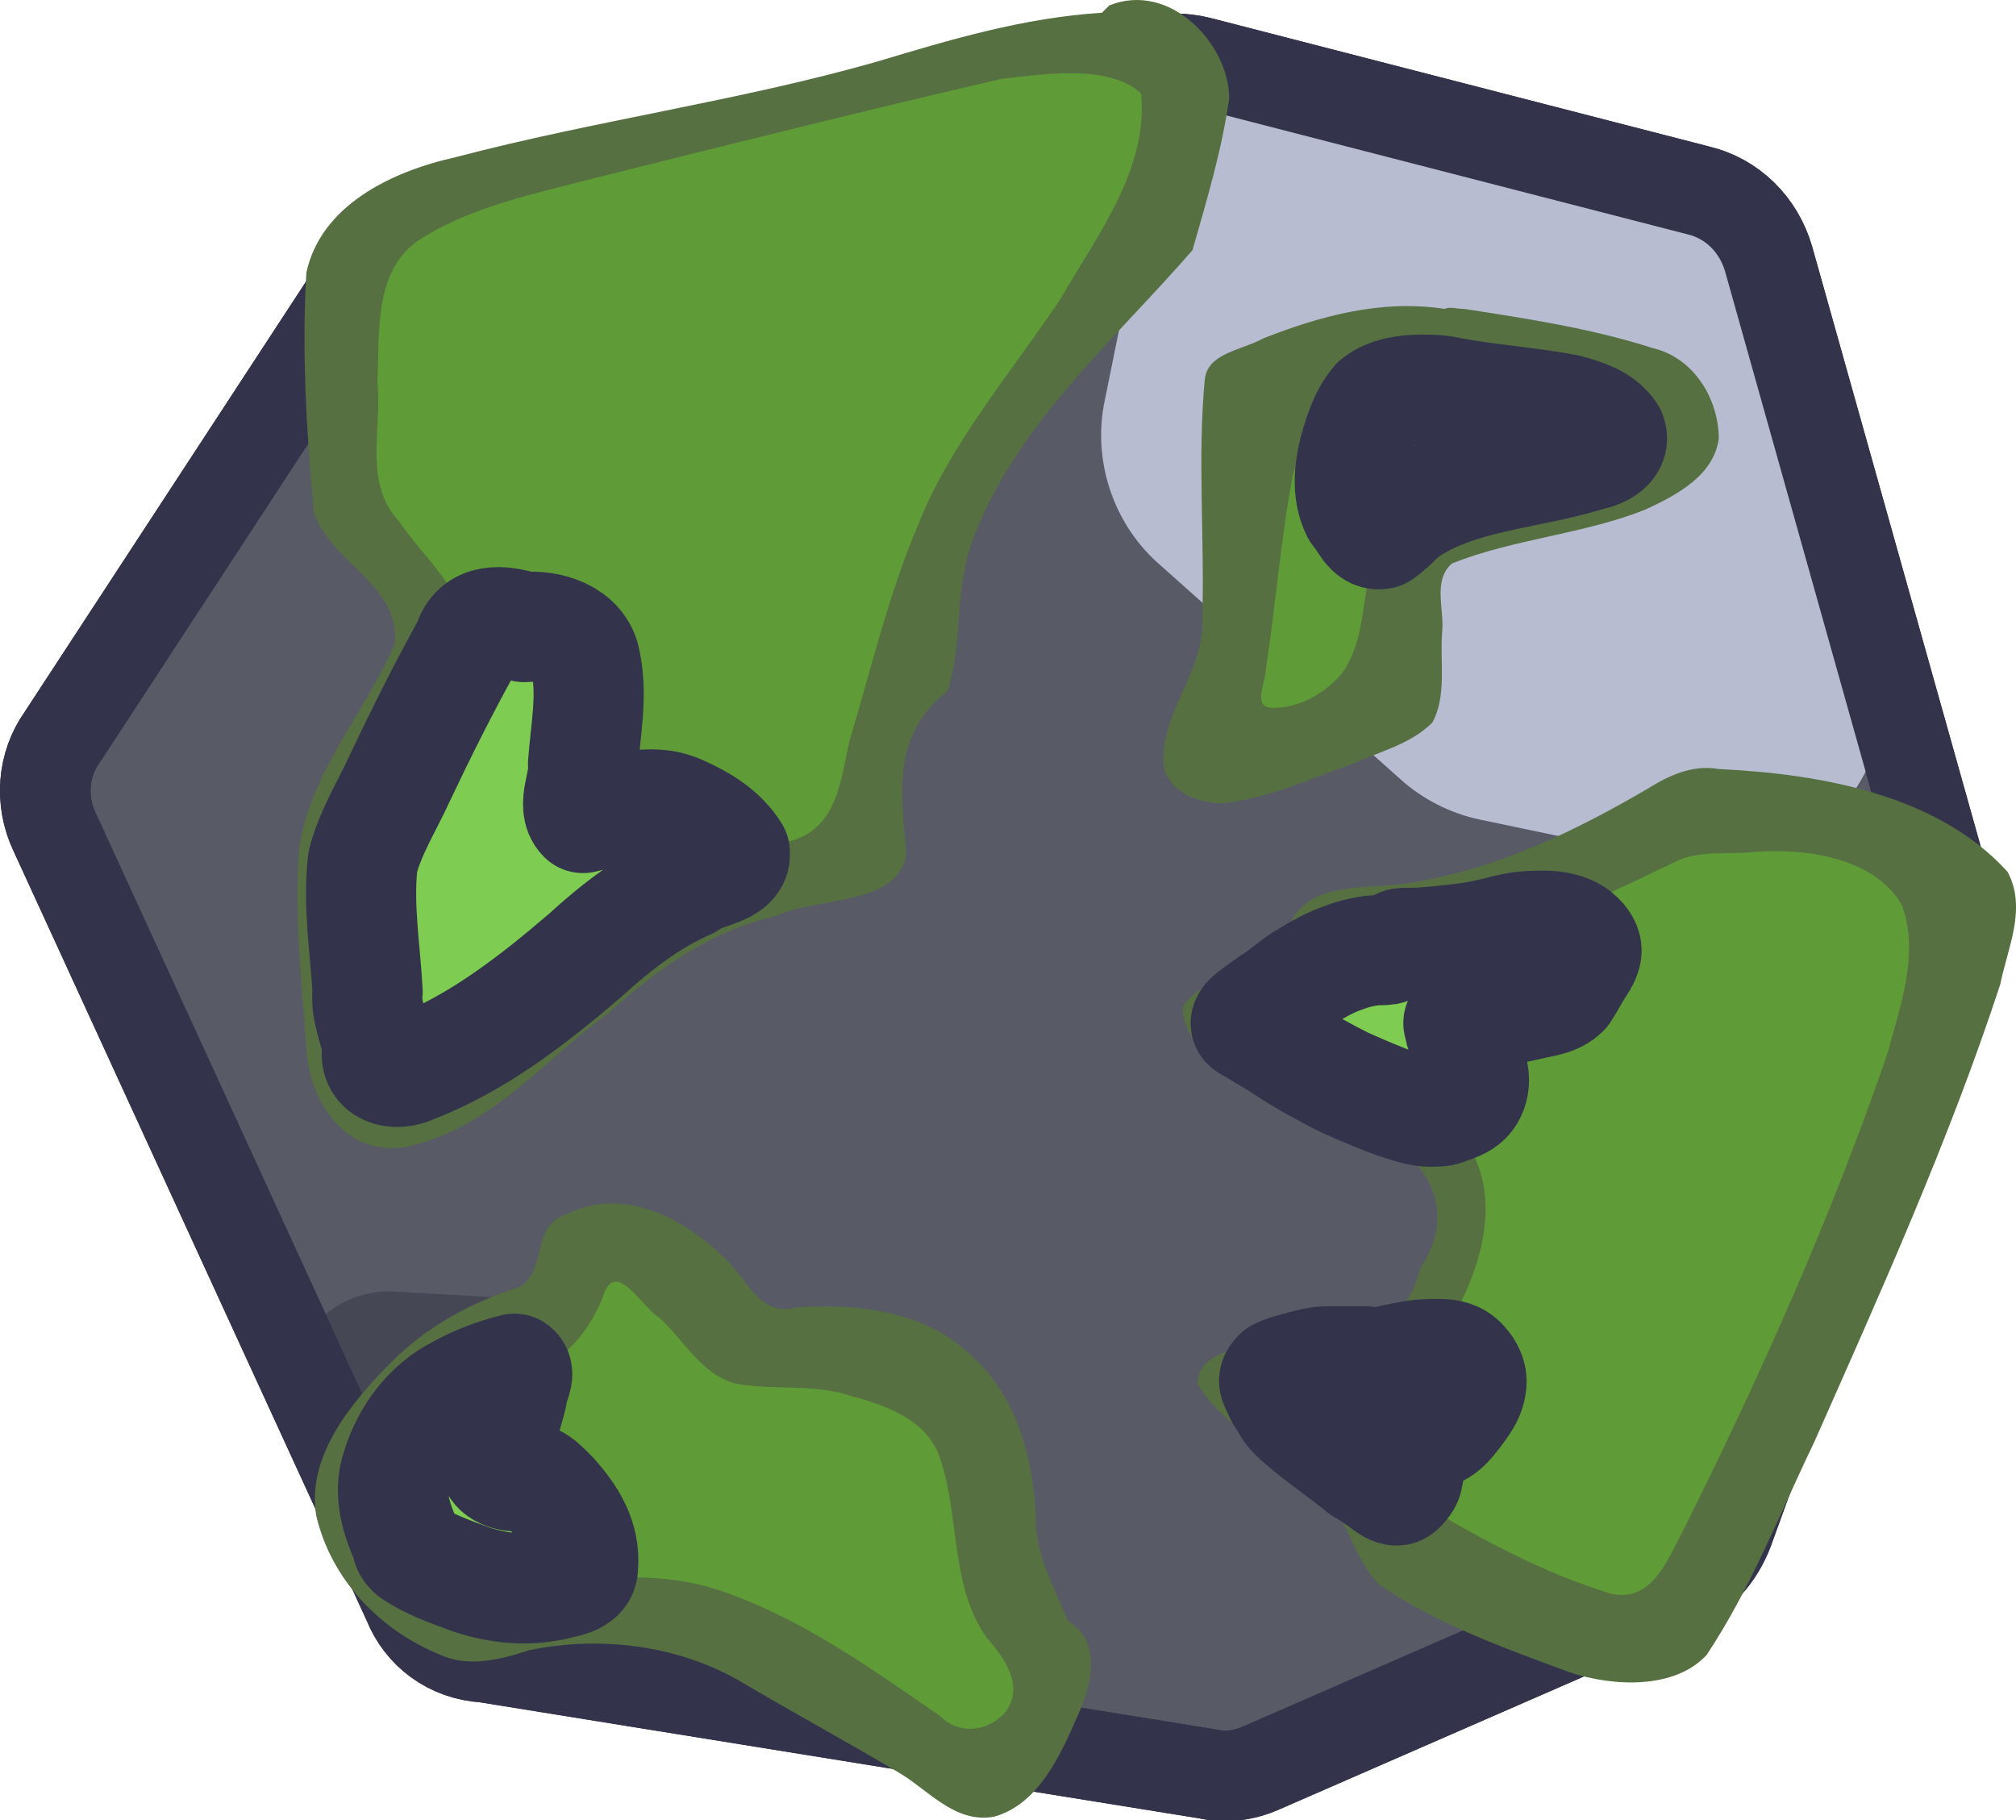 <?xml version="1.0" encoding="UTF-8" standalone="no"?>
<!-- Created with Inkscape (http://www.inkscape.org/) -->

<svg
   width="79.185mm"
   height="71.498mm"
   viewBox="0 0 71.986 64.998"
   version="1.1"
   id="svg1"
   xml:space="preserve"
   inkscape:version="1.3.2 (091e20e, 2023-11-25, custom)"
   sodipodi:docname="river_rock_6.svg"
   xmlns:inkscape="http://www.inkscape.org/namespaces/inkscape"
   xmlns:sodipodi="http://sodipodi.sourceforge.net/DTD/sodipodi-0.dtd"
   xmlns="http://www.w3.org/2000/svg"
   xmlns:svg="http://www.w3.org/2000/svg"><sodipodi:namedview
     id="namedview1"
     pagecolor="#ffffff"
     bordercolor="#000000"
     borderopacity="0.25"
     inkscape:showpageshadow="2"
     inkscape:pageopacity="0.0"
     inkscape:pagecheckerboard="0"
     inkscape:deskcolor="#d1d1d1"
     inkscape:document-units="mm"
     inkscape:zoom="0.48999413"
     inkscape:cx="-350.00419"
     inkscape:cy="390.82101"
     inkscape:window-width="2095"
     inkscape:window-height="1237"
     inkscape:window-x="600"
     inkscape:window-y="214"
     inkscape:window-maximized="0"
     inkscape:current-layer="layer1" /><defs
     id="defs1" /><g
     inkscape:label="Layer 1"
     inkscape:groupmode="layer"
     id="layer1"
     transform="translate(-137.446,-32.088)"><g
       id="g3"
       transform="matrix(0.874,0,0,0.874,114.914,5.449)"><g
         id="g2724"
         transform="matrix(0.822,0,0,0.821,4.737,33.249)">
	<path
   id="path2572"
   class="st0"
   d="M 45.9,76.4 28.3,38 c -0.7,-1.5 -0.6,-3.3 0.4,-4.7 L 43,11.4 c 0.7,-1 1.7,-1.8 2.9,-2.1 l 36.8,-9.6 c 0.8,-0.2 1.7,-0.2 2.5,0 L 110,6.1 c 1.7,0.4 3,1.7 3.5,3.4 l 8.7,31 c 0.3,1 0.2,2 -0.1,3 l -10.6,29.3 c -0.5,1.3 -1.4,2.3 -2.6,2.8 l -20.6,9 c -0.9,0.4 -1.8,0.5 -2.7,0.3 L 49.7,79.1 C 47.9,79 46.5,77.9 45.9,76.4 Z"
   style="fill:#585a66;stroke:#33334b;stroke-width:4.5;stroke-miterlimit:10" />
	<path
   id="path2153"
   class="st1"
   d="m 53.9,61.4 -8.7,-0.5 c -3.9,-0.2 -6.5,4 -4.5,7.4 l 5.1,8.5 c 0.7,1.2 2,2.1 3.4,2.3 L 67.3,82 c 5.1,0.8 7.8,-5.7 3.7,-8.8 L 56.5,62.4 c -0.7,-0.6 -1.7,-0.9 -2.6,-1 z"
   style="fill:#464754" />
	<path
   id="path2570"
   class="st2"
   d="M 108,5.7 92.5,1.7 C 87.8,0.5 83.1,3.4 82.2,8.2 l -1.7,8.4 c -0.6,2.9 0.4,6 2.6,8 l 12.1,10.8 c 1.1,1 2.5,1.7 3.9,2 l 10,2.1 c 6.2,1.3 11.5,-4.5 9.8,-10.5 L 114,11.5 c -0.8,-2.9 -3.1,-5.1 -6,-5.8 z"
   style="clip-rule:evenodd;fill:#b7bcd1;fill-rule:evenodd" />
	<path
   id="path1666"
   class="st3"
   d="M 45.9,76.4 28.3,38 c -0.7,-1.5 -0.6,-3.3 0.4,-4.7 L 43,11.4 c 0.7,-1 1.7,-1.8 2.9,-2.1 l 36.8,-9.6 c 0.8,-0.2 1.7,-0.2 2.5,0 L 110,6.1 c 1.7,0.4 3,1.7 3.5,3.4 l 8.7,31 c 0.3,1 0.2,2 -0.1,3 l -10.6,29.3 c -0.5,1.3 -1.4,2.3 -2.6,2.8 l -20.6,9 c -0.9,0.4 -1.8,0.5 -2.7,0.3 L 49.7,79.1 C 47.9,79 46.5,77.9 45.9,76.4 Z"
   style="clip-rule:evenodd;fill:none;fill-rule:evenodd;stroke:#33334b;stroke-width:4.5;stroke-linecap:round;stroke-linejoin:round;stroke-miterlimit:10" />
</g><path
         id="path4547"
         class="st4"
         d="m 71.1,30.7 c 2.5,-1 4.9,1.6 4.9,3.8 -0.3,2.1 -0.9,4.1 -1.5,6.2 -3.3,3.8 -7.5,7.4 -9.1,12.2 -0.6,1.9 -0.3,3.9 -0.9,5.8 -2.3,1.8 -1.9,4.2 -1.7,6.6 -0.2,2.2 -3.6,1.8 -5.3,2.6 -2.7,0.6 -4.9,2.2 -6.9,4 -2.5,1.8 -4.5,4.4 -7.7,5.3 -2.8,0.9 -4.5,-1.6 -4.6,-3.9 -0.2,-2.7 -0.5,-5.4 -0.3,-8.1 0.4,-3.1 2.7,-5.6 3.9,-8.4 0.3,-2.4 -2.7,-3.4 -3.3,-5.4 -0.3,-3.3 -0.5,-6.6 -0.3,-9.8 0.6,-2.7 3.4,-4.1 6.1,-4.7 5.7,-1.5 11.6,-2.3 17.2,-3.9 3,-0.9 6,-1.8 9.2,-2 z"
         style="fill:#567041" /><path
         id="path4758"
         class="st5"
         d="m 49.9,37.8 c 5.6,-1.4 11.2,-2.8 16.8,-4.1 1.8,-0.2 4.4,-0.6 5.7,0.6 0.3,3.1 -1.8,5.8 -3.3,8.4 -2,3 -4.5,5.9 -5.8,9.2 -1.2,2.8 -1.9,5.8 -2.8,8.8 -0.4,1.7 -0.5,3.8 -2.7,4.2 -2.8,1.1 -5.7,2.3 -7.9,4.3 -2.5,1.9 -4.8,4.1 -7.9,5.1 -1.7,-0.2 -0.9,-2.8 -1.2,-4 -0.1,-2.5 -0.4,-5.1 1,-7.3 1,-2.1 2.3,-4.2 3,-6.5 0,-1.9 -1.7,-3.2 -2.7,-4.7 -1.5,-1.6 -0.7,-3.8 -0.9,-5.7 0.1,-2.1 -0.2,-4.8 2,-6 2,-1.2 4.4,-1.7 6.7,-2.3 z"
         style="clip-rule:evenodd;fill:#5f9c37;fill-rule:evenodd" /><path
         id="path4052"
         class="st4"
         d="m 85.6,43.1 c 2.6,0.4 5.2,0.8 7.7,1.6 1.7,0.4 2.7,2.1 2.7,3.7 -0.2,1.5 -1.7,2.3 -3,2.9 -2.5,1 -5.4,1.2 -7.9,2.2 -0.8,0.7 -0.3,1.9 -0.4,2.8 -0.1,1.2 0.2,2.6 -0.4,3.7 -0.9,0.9 -2.2,1.2 -3.3,1.7 -1.7,0.6 -3.4,1.4 -5.3,1.6 -1.1,0 -2.4,-0.6 -2.4,-1.8 0,-2 1.7,-3.7 1.6,-5.7 0.1,-3.3 -0.2,-6.6 0.1,-9.8 0.1,-1.1 1.5,-1.2 2.4,-1.7 2.3,-0.9 4.8,-1.6 7.4,-1.2 0.2,-0.1 0.5,0 0.8,0 z"
         style="fill:#567041" /><path
         id="path4194"
         class="st5"
         d="m 81.7,46.9 c 1.8,-0.3 3.6,-0.5 5.4,-0.2 1.4,0.2 2.8,0.3 4.1,1 0.8,0.4 0.3,1.3 -0.4,1.4 -1.1,0.4 -2.2,0.5 -3.2,0.8 -1.2,0.3 -2.5,0.7 -3.6,1.3 -0.9,0.4 -1.9,1 -2.1,2 -0.5,1.6 -0.3,3.4 -1.3,4.8 -0.7,0.8 -1.7,1.4 -2.8,1.4 -0.9,0 -0.3,-1 -0.3,-1.6 0.4,-2.6 0.6,-5.3 1.1,-7.9 0.3,-1.1 1,-2.3 2.2,-2.8 0.1,-0.2 0.5,-0.2 0.9,-0.2 z"
         style="clip-rule:evenodd;fill:#5f9c37;fill-rule:evenodd" /><path
         id="path4336"
         class="st6"
         d="m 85,46.5 c 1.6,0.3 3.2,0.4 4.8,0.7 0.7,0.2 1.4,0.4 1.8,1 0.2,0.5 -0.4,0.8 -0.9,0.9 -1.3,0.4 -2.6,0.6 -3.9,0.9 -1.3,0.3 -2.6,0.7 -3.7,1.5 -0.3,0.3 -0.6,0.6 -0.9,0.8 -0.5,0.1 -0.7,-0.6 -1,-0.9 -0.4,-0.8 -0.3,-1.7 -0.1,-2.5 0.2,-0.7 0.4,-1.4 0.9,-2 0.5,-0.4 1.2,-0.5 1.9,-0.5 0.3,0 0.7,0 1.1,0.1 z"
         style="fill:#7ecc51;stroke:#33334b;stroke-width:4.5;stroke-linecap:round;stroke-linejoin:round;stroke-miterlimit:11.107" /><path
         id="path3135"
         class="st4"
         d="m 96,61.9 c 4.3,0.2 9,1.1 11.8,4.2 0.8,1.5 0,3.1 -0.3,4.6 -2.1,6.4 -4.9,12.6 -7.6,18.7 -1.4,2.9 -2.6,6 -4.4,8.7 -1.3,1.4 -3.8,1.3 -5.6,0.7 -2.7,-1 -5.5,-2 -7.8,-3.6 -1.3,-1.4 -1.3,-3.4 -3.2,-4.5 -1.4,-1.2 -3.3,-2.1 -4.2,-3.7 0.1,-1.9 3.5,-1.4 5.1,-1.9 2.2,0.1 3.6,-1 4,-2.8 0.9,-1.3 1,-2.9 -0.1,-4.2 -1.3,-1.8 -4,-1.8 -5.9,-2.9 -1.6,-0.7 -3.7,-1.8 -3.7,-3.6 1,-1.4 3.4,-1.5 4.3,-3 0.5,-2.3 3.4,-1.7 5.3,-2.1 3.4,-0.6 6.5,-2.1 9.4,-3.8 0.8,-0.5 1.8,-1 2.9,-0.8 z"
         style="fill:#567041" /><path
         id="path3139"
         class="st5"
         d="m 97.3,65.3 c 2.2,-0.2 5.1,0.2 6.2,2.2 0.7,2 -0.1,4.1 -0.6,6 -2.3,6.7 -5.2,13.2 -8.4,19.6 -0.6,1.1 -1.3,3.1 -3.2,2.4 -3.1,-1 -5.8,-2.6 -8.5,-4.2 -1.6,-1.1 -3.3,-2.3 -4.6,-3.8 -0.5,-1.4 2.2,-1 3.3,-1.3 1.6,0 3.1,-0.7 3.7,-2 1.2,-2.2 2,-5.1 0.3,-7.3 C 84,75.5 81.8,75 80,74 c -0.9,-0.7 -3.3,-1.2 -2.6,-2.4 2.3,-1.7 5.3,-2.4 8.2,-2.8 3.1,-0.4 5.9,-1.8 8.6,-3.1 1,-0.5 2.1,-0.3 3.1,-0.4 z"
         style="clip-rule:evenodd;fill:#5f9c37;fill-rule:evenodd" /><path
         id="path4040"
         class="st6"
         d="m 83.5,69 c 0.5,0 1.4,-0.1 2.2,-0.2 0.8,-0.1 1.4,-0.3 1.9,-0.4 0.5,-0.1 0.9,-0.1 1.3,-0.1 0.4,0 0.9,0.1 1.2,0.3 0.3,0.2 0.5,0.5 0.5,0.7 0,0.2 -0.1,0.4 -0.3,0.7 -0.2,0.3 -0.4,0.7 -0.6,1 -0.2,0.2 -0.4,0.3 -0.8,0.4 -0.5,0.1 -1.3,0.3 -1.9,0.4 -0.6,0.1 -1,0.2 -1.3,0.3 -0.3,0.1 -0.4,0.1 -0.3,0.3 0,0.2 0.2,0.6 0.3,1 0.1,0.4 0.3,0.8 0.3,1.2 0,0.3 -0.1,0.6 -0.3,0.8 -0.2,0.2 -0.5,0.3 -0.8,0.4 -0.2,0.1 -0.4,0.1 -0.7,0.1 -0.3,0 -0.7,-0.1 -1.3,-0.3 -0.6,-0.2 -1.3,-0.5 -2.2,-0.9 -0.8,-0.4 -1.7,-0.9 -2.3,-1.3 -0.6,-0.4 -1,-0.6 -1.3,-0.8 -0.3,-0.2 -0.5,-0.2 -0.4,-0.4 0.1,-0.2 0.6,-0.5 1,-0.8 0.5,-0.3 0.9,-0.7 1.4,-1 0.5,-0.3 1,-0.6 1.6,-0.8 0.5,-0.2 1.1,-0.3 1.4,-0.3 0.3,0 0.4,0 0.5,-0.1 0.1,0 0.2,-0.1 0.3,-0.1 C 83,69 83,69 83.5,69 Z"
         style="fill:#7ecc51;stroke:#33334b;stroke-width:4.5;stroke-linecap:round;stroke-linejoin:round;stroke-miterlimit:11.107" /><path
         id="path2080"
         class="st4"
         d="m 43.8,98.1 c -2.5,-1 -4.5,-3.1 -5.1,-5.7 -0.4,-2.4 1.4,-4.6 3.1,-6.3 1.4,-1.4 3.2,-2.4 5.1,-3 1.3,-0.6 0.5,-2.5 2,-3 2.4,-1.2 4.9,0.2 6.5,1.8 0.9,0.8 1.4,2.4 2.9,2 2.6,-0.2 5.4,0.2 7.2,2 1.8,1.6 2.5,4.1 2.6,6.6 0,1.6 0.8,2.9 1.3,4.2 1.4,0.8 1,2.6 0.4,3.9 -0.7,1.6 -1.6,3.6 -3.4,4.1 -1.6,0.3 -2.7,-1.1 -3.9,-1.8 -2.2,-1.3 -4.4,-2.5 -6.6,-3.8 -2.5,-1.4 -5.6,-1.8 -8.5,-1.2 -1.2,0.4 -2.5,0.7 -3.6,0.2 z"
         style="fill:#567041" /><path
         id="path2291"
         class="st5"
         d="m 64.2,100.6 c -2.9,-2 -5.8,-4.1 -9.2,-5.2 -2.2,-0.7 -4.6,-0.5 -7,-0.2 -2.2,0.2 -4.8,-0.3 -5.8,-2.3 -0.8,-1.4 -0.4,-3.3 0.9,-4.5 1,-1.1 2.5,-1.7 3.9,-1.8 1.6,-0.2 2.8,-1.6 3.4,-3.1 0.5,-1.7 1.6,0.4 2.3,0.8 1,0.9 1.7,2.3 3.1,2.7 1.5,0.3 3.2,0 4.7,0.5 1.5,0.4 3.2,1 3.7,2.6 0.8,2.4 0.4,5.2 1.9,7.3 0.7,0.8 1.6,2 0.7,3.1 -0.8,0.8 -1.9,0.8 -2.6,0.1 z"
         style="clip-rule:evenodd;fill:#5f9c37;fill-rule:evenodd" /><path
         id="path4762"
         class="st6"
         d="m 47.2,56.1 c 1,-0.1 2.3,0.3 2.5,1.4 0.3,1.4 0,2.8 -0.1,4.2 0.1,0.7 -0.5,1.7 0,2.2 1.3,-0.3 2.7,-0.9 4,-0.3 0.9,0.4 1.7,0.9 2.2,1.7 0.1,0.8 -1.3,0.8 -1.9,1.3 -1.6,0.7 -3,1.8 -4.2,2.9 -2.1,1.8 -4.4,3.6 -7,4.6 -0.8,0.4 -1.7,0.1 -1.5,-0.8 -0.1,-0.8 -0.5,-1.5 -0.4,-2.3 -0.1,-1.8 -0.4,-3.5 -0.2,-5.3 0.3,-1.2 1,-2.3 1.5,-3.4 0.9,-1.9 1.8,-3.7 2.8,-5.5 0.3,-1.1 1.4,-1 2.3,-0.7 z"
         style="fill:#7ecc51;stroke:#33334b;stroke-width:4.5;stroke-linecap:round;stroke-linejoin:round;stroke-miterlimit:11.107" /><path
         id="path2847"
         class="st6"
         d="m 42.4,93.5 c -0.4,-0.9 -0.8,-2 -0.4,-3.1 0.4,-1.3 1.3,-2.5 2.5,-3.1 0.7,-0.4 1.5,-0.7 2.3,-0.9 0.3,0.2 -0.1,0.7 -0.1,1.1 -0.2,0.8 -0.5,1.7 -0.7,2.5 -0.2,0.5 0.4,0.8 0.9,0.8 0.7,-0.1 1.1,0.4 1.5,0.8 0.7,0.8 1.3,1.7 1.2,2.9 0,0.5 -0.6,0.6 -1,0.7 -1.2,0.3 -2.4,0.2 -3.6,-0.2 -0.8,-0.3 -1.7,-0.6 -2.4,-1.1 -0.1,-0.1 -0.2,-0.2 -0.2,-0.4 z"
         style="fill:#7ecc51;stroke:#33334b;stroke-width:4.5;stroke-linecap:round;stroke-linejoin:round;stroke-miterlimit:11.107" /><path
         id="path4044"
         class="st6"
         d="m 82,86.2 c 0.3,-0.1 0.8,-0.2 1.3,-0.3 0.5,-0.1 0.9,-0.1 1.3,-0.1 0.4,0 0.7,0.1 0.9,0.3 0.2,0.2 0.4,0.5 0.4,0.8 0,0.3 -0.1,0.6 -0.3,0.9 -0.2,0.3 -0.5,0.7 -0.7,0.9 -0.2,0.2 -0.4,0.3 -0.6,0.4 -0.2,0.1 -0.5,0.1 -0.7,0.1 -0.2,0 -0.3,0 -0.3,0.1 0,0.2 0,0.5 0,0.7 0,0.3 0.1,0.5 0,0.8 0,0.2 -0.2,0.4 -0.3,0.5 -0.1,0.1 -0.2,0.1 -0.4,0 -0.2,-0.1 -0.5,-0.4 -1.2,-0.8 -0.6,-0.5 -1.6,-1.2 -2.2,-1.7 -0.6,-0.5 -0.8,-0.7 -0.9,-1 -0.2,-0.2 -0.3,-0.5 -0.4,-0.7 -0.1,-0.2 -0.1,-0.3 0.1,-0.5 0.2,-0.1 0.5,-0.2 0.9,-0.3 0.4,-0.1 0.7,-0.2 1.1,-0.2 0.4,0 0.8,0 1.1,0 0.3,0 0.4,0 0.5,0 0.1,0.2 0.1,0.2 0.4,0.1 z"
         style="fill:#7ecc51;stroke:#33334b;stroke-width:4.5;stroke-linecap:round;stroke-linejoin:round;stroke-miterlimit:11.107" /></g></g><style
     type="text/css"
     id="style1">
	.st0{fill:#585A66;}
	.st1{fill:#464754;}
	.st2{fill:#B7BCD1;}
	.st3{fill:none;stroke:#33334B;stroke-width:4.5;stroke-linecap:round;stroke-linejoin:round;stroke-miterlimit:11.107;}
</style><style
     type="text/css"
     id="style1-2">
	.st0{fill:#585A66;stroke:#33334B;stroke-width:4.5;stroke-miterlimit:10;}
	.st1{fill:#464754;}
	.st2{fill:#B7BCD1;}
	.st3{fill:none;stroke:#33334B;stroke-width:4.5;stroke-miterlimit:10;}
	.st4{fill:#567041;}
	.st5{fill:#5F9C37;}
	.st6{fill:#7ECC51;}
</style><style
     type="text/css"
     id="style1-6">
	.st0{fill:#585A66;}
	.st1{fill:#B7BCD1;}
	.st2{fill-rule:evenodd;clip-rule:evenodd;fill:#1C1C40;}
	.st3{fill-rule:evenodd;clip-rule:evenodd;}
	.st4{fill:#464754;}
	.st5{fill-rule:evenodd;clip-rule:evenodd;fill:#646464;}
	.st6{fill:none;stroke:#33334B;stroke-width:4.5;stroke-linecap:round;stroke-linejoin:round;stroke-miterlimit:11.107;}
</style><style
     type="text/css"
     id="style1-8">
	.st0{fill:#585A66;}
	.st1{fill:#464754;}
	.st2{fill:#B7BCD1;}
	.st3{fill:none;stroke:#33334B;stroke-width:4.5;stroke-linecap:round;stroke-linejoin:round;stroke-miterlimit:11.107;}
</style><style
     type="text/css"
     id="style1-89">
	.st0{fill:#585A66;}
	.st1{fill:#464754;}
	.st2{fill:#B7BCD1;}
	.st3{fill:none;stroke:#33334B;stroke-width:4.5;stroke-linecap:round;stroke-linejoin:round;stroke-miterlimit:11.107;}
</style><style
     type="text/css"
     id="style1-5">
	.st0{fill:#585A66;stroke:#33334B;stroke-width:4.5;stroke-miterlimit:10;}
	.st1{fill:#464754;}
	.st2{fill:#B7BCD1;}
	.st3{fill:none;stroke:#33334B;stroke-width:4.5;stroke-linecap:round;stroke-linejoin:round;stroke-miterlimit:11.107;}
</style><style
     type="text/css"
     id="style1-7">
	.st0{fill:#585A66;}
	.st1{fill:#464754;}
	.st2{fill:#B7BCD1;}
	.st3{fill:none;stroke:#33334B;stroke-width:4.5;stroke-linecap:round;stroke-linejoin:round;stroke-miterlimit:11.107;}
</style><style
     type="text/css"
     id="style1-25">
	.st0{fill:#585A66;stroke:#33334B;stroke-width:4.5;stroke-miterlimit:10;}
	.st1{fill:#464754;}
	.st2{fill:#B7BCD1;}
	.st3{fill:none;stroke:#33334B;stroke-width:4.5;stroke-miterlimit:10;}
	.st4{fill:#567041;}
	.st5{fill:#5F9C37;}
	.st6{fill:#7ECC51;}
</style><style
     type="text/css"
     id="style1-4">
	.st0{fill:#585A66;}
	.st1{fill:#464754;}
	.st2{fill:#B7BCD1;}
	.st3{fill:none;stroke:#33334B;stroke-width:4.5;stroke-linecap:round;stroke-linejoin:round;stroke-miterlimit:11.107;}
</style><style
     type="text/css"
     id="style1-2-0">
	.st0{fill:#585A66;stroke:#33334B;stroke-width:4.5;stroke-miterlimit:10;}
	.st1{fill:#464754;}
	.st2{fill:#B7BCD1;}
	.st3{fill:none;stroke:#33334B;stroke-width:4.5;stroke-miterlimit:10;}
	.st4{fill:#567041;}
	.st5{fill:#5F9C37;}
	.st6{fill:#7ECC51;}
</style><style
     type="text/css"
     id="style1-6-0">
	.st0{fill:#585A66;}
	.st1{fill:#B7BCD1;}
	.st2{fill-rule:evenodd;clip-rule:evenodd;fill:#1C1C40;}
	.st3{fill-rule:evenodd;clip-rule:evenodd;}
	.st4{fill:#464754;}
	.st5{fill-rule:evenodd;clip-rule:evenodd;fill:#646464;}
	.st6{fill:none;stroke:#33334B;stroke-width:4.5;stroke-linecap:round;stroke-linejoin:round;stroke-miterlimit:11.107;}
</style><style
     type="text/css"
     id="style1-8-3">
	.st0{fill:#585A66;}
	.st1{fill:#464754;}
	.st2{fill:#B7BCD1;}
	.st3{fill:none;stroke:#33334B;stroke-width:4.5;stroke-linecap:round;stroke-linejoin:round;stroke-miterlimit:11.107;}
</style><style
     type="text/css"
     id="style1-89-0">
	.st0{fill:#585A66;}
	.st1{fill:#464754;}
	.st2{fill:#B7BCD1;}
	.st3{fill:none;stroke:#33334B;stroke-width:4.5;stroke-linecap:round;stroke-linejoin:round;stroke-miterlimit:11.107;}
</style><style
     type="text/css"
     id="style1-5-0">
	.st0{fill:#585A66;stroke:#33334B;stroke-width:4.5;stroke-miterlimit:10;}
	.st1{fill:#464754;}
	.st2{fill:#B7BCD1;}
	.st3{fill:none;stroke:#33334B;stroke-width:4.5;stroke-linecap:round;stroke-linejoin:round;stroke-miterlimit:11.107;}
</style><style
     type="text/css"
     id="style1-7-5">
	.st0{fill:#585A66;}
	.st1{fill:#464754;}
	.st2{fill:#B7BCD1;}
	.st3{fill:none;stroke:#33334B;stroke-width:4.5;stroke-linecap:round;stroke-linejoin:round;stroke-miterlimit:11.107;}
</style><style
     type="text/css"
     id="style1-45">
	.st0{fill:#585A66;}
	.st1{fill:#464754;}
	.st2{fill:#B7BCD1;}
	.st3{fill:none;stroke:#33334B;stroke-width:4.5;stroke-linecap:round;stroke-linejoin:round;stroke-miterlimit:11.107;}
</style><style
     type="text/css"
     id="style1-2-2">
	.st0{fill:#585A66;stroke:#33334B;stroke-width:4.5;stroke-miterlimit:10;}
	.st1{fill:#464754;}
	.st2{fill:#B7BCD1;}
	.st3{fill:none;stroke:#33334B;stroke-width:4.5;stroke-miterlimit:10;}
	.st4{fill:#567041;}
	.st5{fill:#5F9C37;}
	.st6{fill:#7ECC51;}
</style><style
     type="text/css"
     id="style1-6-3">
	.st0{fill:#585A66;}
	.st1{fill:#B7BCD1;}
	.st2{fill-rule:evenodd;clip-rule:evenodd;fill:#1C1C40;}
	.st3{fill-rule:evenodd;clip-rule:evenodd;}
	.st4{fill:#464754;}
	.st5{fill-rule:evenodd;clip-rule:evenodd;fill:#646464;}
	.st6{fill:none;stroke:#33334B;stroke-width:4.5;stroke-linecap:round;stroke-linejoin:round;stroke-miterlimit:11.107;}
</style><style
     type="text/css"
     id="style1-8-1">
	.st0{fill:#585A66;}
	.st1{fill:#464754;}
	.st2{fill:#B7BCD1;}
	.st3{fill:none;stroke:#33334B;stroke-width:4.5;stroke-linecap:round;stroke-linejoin:round;stroke-miterlimit:11.107;}
</style><style
     type="text/css"
     id="style1-89-7">
	.st0{fill:#585A66;}
	.st1{fill:#464754;}
	.st2{fill:#B7BCD1;}
	.st3{fill:none;stroke:#33334B;stroke-width:4.5;stroke-linecap:round;stroke-linejoin:round;stroke-miterlimit:11.107;}
</style><style
     type="text/css"
     id="style1-5-9">
	.st0{fill:#585A66;stroke:#33334B;stroke-width:4.5;stroke-miterlimit:10;}
	.st1{fill:#464754;}
	.st2{fill:#B7BCD1;}
	.st3{fill:none;stroke:#33334B;stroke-width:4.5;stroke-linecap:round;stroke-linejoin:round;stroke-miterlimit:11.107;}
</style><style
     type="text/css"
     id="style1-51">
	.st0{fill:#585A66;}
	.st1{fill:#464754;}
	.st2{fill:#B7BCD1;}
	.st3{fill:none;stroke:#33334B;stroke-width:4.5;stroke-linecap:round;stroke-linejoin:round;stroke-miterlimit:11.107;}
</style><style
     type="text/css"
     id="style1-2-9">
	.st0{fill:#585A66;stroke:#33334B;stroke-width:4.5;stroke-miterlimit:10;}
	.st1{fill:#464754;}
	.st2{fill:#B7BCD1;}
	.st3{fill:none;stroke:#33334B;stroke-width:4.5;stroke-miterlimit:10;}
	.st4{fill:#567041;}
	.st5{fill:#5F9C37;}
	.st6{fill:#7ECC51;}
</style><style
     type="text/css"
     id="style1-6-7">
	.st0{fill:#585A66;}
	.st1{fill:#B7BCD1;}
	.st2{fill-rule:evenodd;clip-rule:evenodd;fill:#1C1C40;}
	.st3{fill-rule:evenodd;clip-rule:evenodd;}
	.st4{fill:#464754;}
	.st5{fill-rule:evenodd;clip-rule:evenodd;fill:#646464;}
	.st6{fill:none;stroke:#33334B;stroke-width:4.5;stroke-linecap:round;stroke-linejoin:round;stroke-miterlimit:11.107;}
</style><style
     type="text/css"
     id="style1-8-6">
	.st0{fill:#585A66;}
	.st1{fill:#464754;}
	.st2{fill:#B7BCD1;}
	.st3{fill:none;stroke:#33334B;stroke-width:4.5;stroke-linecap:round;stroke-linejoin:round;stroke-miterlimit:11.107;}
</style><style
     type="text/css"
     id="style1-89-9">
	.st0{fill:#585A66;}
	.st1{fill:#464754;}
	.st2{fill:#B7BCD1;}
	.st3{fill:none;stroke:#33334B;stroke-width:4.5;stroke-linecap:round;stroke-linejoin:round;stroke-miterlimit:11.107;}
</style><style
     type="text/css"
     id="style1-41">
	.st0{fill:#585A66;}
	.st1{fill:#464754;}
	.st2{fill:#B7BCD1;}
	.st3{fill:none;stroke:#33334B;stroke-width:4.5;stroke-linecap:round;stroke-linejoin:round;stroke-miterlimit:11.107;}
</style><style
     type="text/css"
     id="style1-2-04">
	.st0{fill:#585A66;stroke:#33334B;stroke-width:4.5;stroke-miterlimit:10;}
	.st1{fill:#464754;}
	.st2{fill:#B7BCD1;}
	.st3{fill:none;stroke:#33334B;stroke-width:4.5;stroke-miterlimit:10;}
	.st4{fill:#567041;}
	.st5{fill:#5F9C37;}
	.st6{fill:#7ECC51;}
</style><style
     type="text/css"
     id="style1-24">
	.st0{fill:#585A66;}
	.st1{fill:#464754;}
	.st2{fill:#B7BCD1;}
	.st3{fill:none;stroke:#33334B;stroke-width:4.5;stroke-linecap:round;stroke-linejoin:round;stroke-miterlimit:11.107;}
</style><style
     type="text/css"
     id="style1-2-5">
	.st0{fill:#585A66;stroke:#33334B;stroke-width:4.5;stroke-miterlimit:10;}
	.st1{fill:#464754;}
	.st2{fill:#B7BCD1;}
	.st3{fill:none;stroke:#33334B;stroke-width:4.5;stroke-miterlimit:10;}
	.st4{fill:#567041;}
	.st5{fill:#5F9C37;}
	.st6{fill:#7ECC51;}
</style><style
     type="text/css"
     id="style1-6-8">
	.st0{fill:#585A66;}
	.st1{fill:#B7BCD1;}
	.st2{fill-rule:evenodd;clip-rule:evenodd;fill:#1C1C40;}
	.st3{fill-rule:evenodd;clip-rule:evenodd;}
	.st4{fill:#464754;}
	.st5{fill-rule:evenodd;clip-rule:evenodd;fill:#646464;}
	.st6{fill:none;stroke:#33334B;stroke-width:4.5;stroke-linecap:round;stroke-linejoin:round;stroke-miterlimit:11.107;}
</style><style
     type="text/css"
     id="style1-8-9">
	.st0{fill:#585A66;}
	.st1{fill:#464754;}
	.st2{fill:#B7BCD1;}
	.st3{fill:none;stroke:#33334B;stroke-width:4.5;stroke-linecap:round;stroke-linejoin:round;stroke-miterlimit:11.107;}
</style><style
     type="text/css"
     id="style1-23">
	.st0{fill:#585A66;}
	.st1{fill:#464754;}
	.st2{fill:#B7BCD1;}
	.st3{fill:none;stroke:#33334B;stroke-width:4.5;stroke-linecap:round;stroke-linejoin:round;stroke-miterlimit:11.107;}
</style><style
     type="text/css"
     id="style1-2-20">
	.st0{fill:#585A66;stroke:#33334B;stroke-width:4.5;stroke-miterlimit:10;}
	.st1{fill:#464754;}
	.st2{fill:#B7BCD1;}
	.st3{fill:none;stroke:#33334B;stroke-width:4.5;stroke-miterlimit:10;}
	.st4{fill:#567041;}
	.st5{fill:#5F9C37;}
	.st6{fill:#7ECC51;}
</style><style
     type="text/css"
     id="style1-6-2">
	.st0{fill:#585A66;}
	.st1{fill:#B7BCD1;}
	.st2{fill-rule:evenodd;clip-rule:evenodd;fill:#1C1C40;}
	.st3{fill-rule:evenodd;clip-rule:evenodd;}
	.st4{fill:#464754;}
	.st5{fill-rule:evenodd;clip-rule:evenodd;fill:#646464;}
	.st6{fill:none;stroke:#33334B;stroke-width:4.5;stroke-linecap:round;stroke-linejoin:round;stroke-miterlimit:11.107;}
</style><style
     type="text/css"
     id="style1-52">
	.st0{fill:#585A66;}
	.st1{fill:#464754;}
	.st2{fill:#B7BCD1;}
	.st3{fill:none;stroke:#33334B;stroke-width:4.5;stroke-linecap:round;stroke-linejoin:round;stroke-miterlimit:11.107;}
</style><style
     type="text/css"
     id="style1-2-3">
	.st0{fill:#585A66;stroke:#33334B;stroke-width:4.5;stroke-miterlimit:10;}
	.st1{fill:#464754;}
	.st2{fill:#B7BCD1;}
	.st3{fill:none;stroke:#33334B;stroke-width:4.5;stroke-miterlimit:10;}
	.st4{fill:#567041;}
	.st5{fill:#5F9C37;}
	.st6{fill:#7ECC51;}
</style><style
     type="text/css"
     id="style1-6-02">
	.st0{fill:#585A66;}
	.st1{fill:#B7BCD1;}
	.st2{fill-rule:evenodd;clip-rule:evenodd;fill:#1C1C40;}
	.st3{fill-rule:evenodd;clip-rule:evenodd;}
	.st4{fill:#464754;}
	.st5{fill-rule:evenodd;clip-rule:evenodd;fill:#646464;}
	.st6{fill:none;stroke:#33334B;stroke-width:4.5;stroke-linecap:round;stroke-linejoin:round;stroke-miterlimit:11.107;}
</style><style
     type="text/css"
     id="style1-8-31">
	.st0{fill:#585A66;}
	.st1{fill:#464754;}
	.st2{fill:#B7BCD1;}
	.st3{fill:none;stroke:#33334B;stroke-width:4.5;stroke-linecap:round;stroke-linejoin:round;stroke-miterlimit:11.107;}
</style><style
     type="text/css"
     id="style1-89-8">
	.st0{fill:#585A66;}
	.st1{fill:#464754;}
	.st2{fill:#B7BCD1;}
	.st3{fill:none;stroke:#33334B;stroke-width:4.5;stroke-linecap:round;stroke-linejoin:round;stroke-miterlimit:11.107;}
</style><style
     type="text/css"
     id="style1-5-2">
	.st0{fill:#585A66;stroke:#33334B;stroke-width:4.5;stroke-miterlimit:10;}
	.st1{fill:#464754;}
	.st2{fill:#B7BCD1;}
	.st3{fill:none;stroke:#33334B;stroke-width:4.5;stroke-linecap:round;stroke-linejoin:round;stroke-miterlimit:11.107;}
</style><style
     type="text/css"
     id="style1-7-0">
	.st0{fill:#585A66;}
	.st1{fill:#464754;}
	.st2{fill:#B7BCD1;}
	.st3{fill:none;stroke:#33334B;stroke-width:4.5;stroke-linecap:round;stroke-linejoin:round;stroke-miterlimit:11.107;}
</style><style
     type="text/css"
     id="style1-25-1">
	.st0{fill:#585A66;stroke:#33334B;stroke-width:4.5;stroke-miterlimit:10;}
	.st1{fill:#464754;}
	.st2{fill:#B7BCD1;}
	.st3{fill:none;stroke:#33334B;stroke-width:4.5;stroke-miterlimit:10;}
	.st4{fill:#567041;}
	.st5{fill:#5F9C37;}
	.st6{fill:#7ECC51;}
</style></svg>
